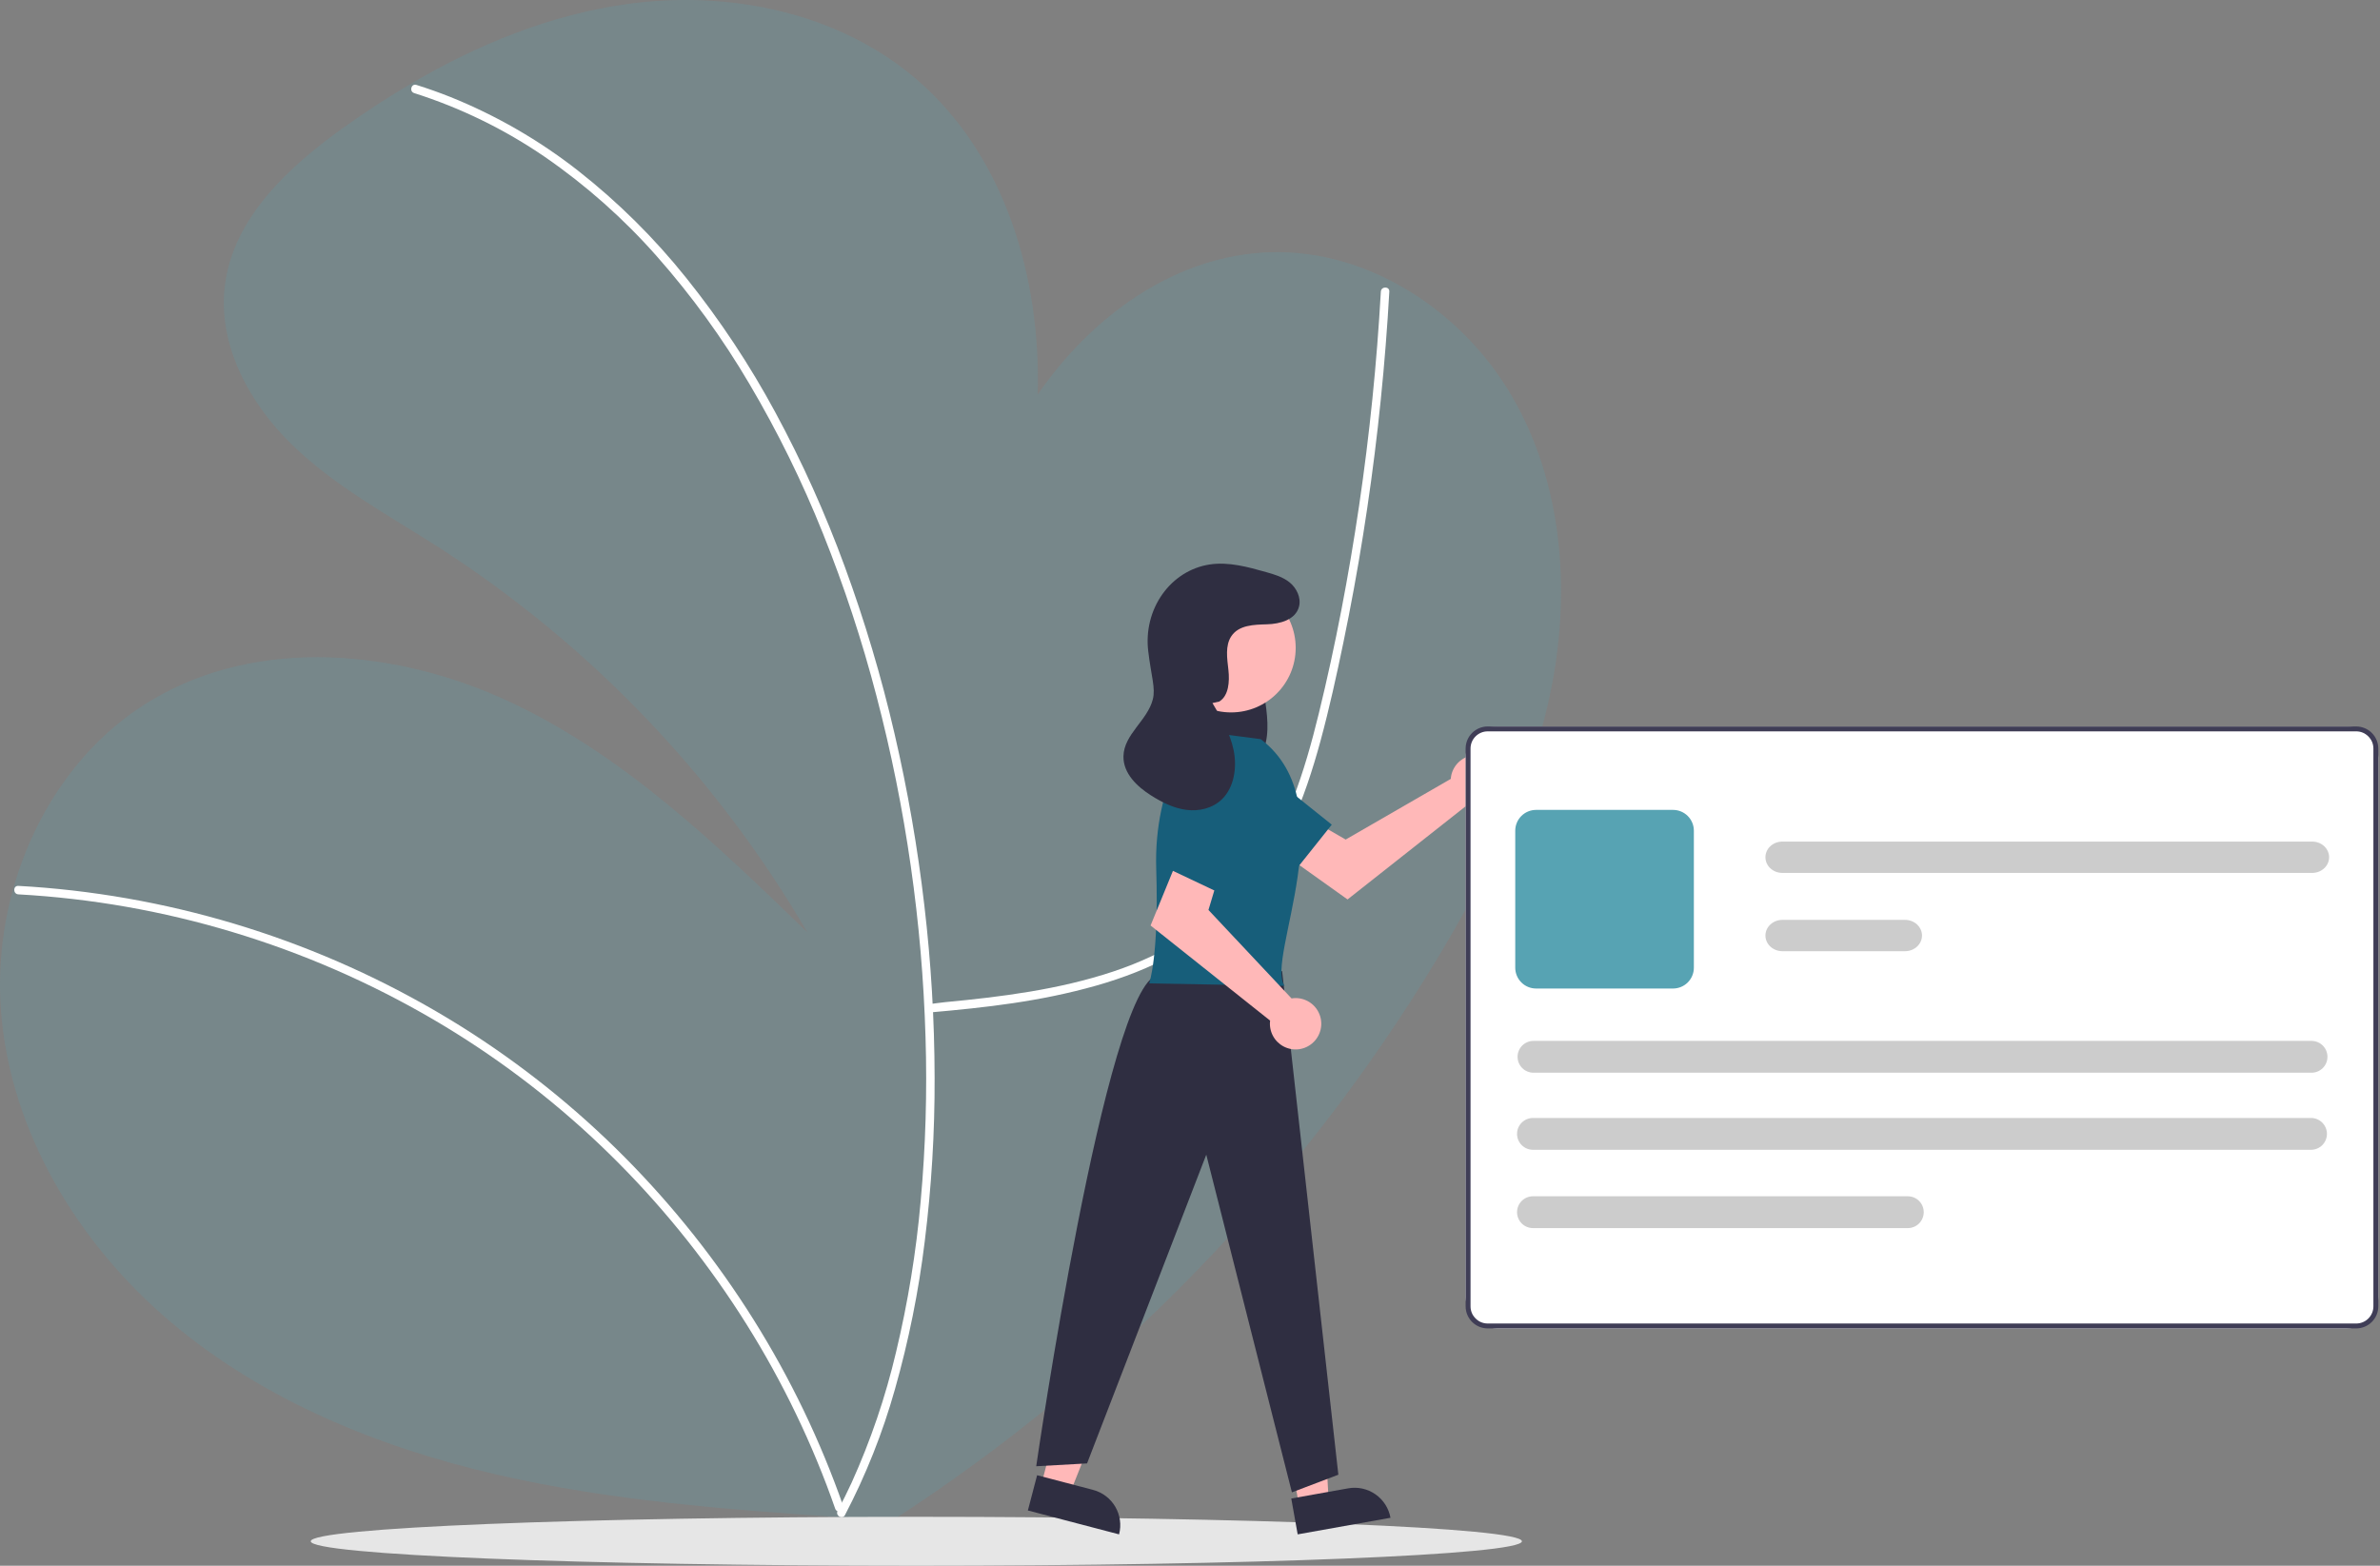 <svg width="608" height="400" viewBox="0 0 608 400" fill="none" xmlns="http://www.w3.org/2000/svg">
<rect x="0" y="0" width="608" height="400" fill="#808080" stroke="none"/>
<g clip-path="url(#clip0)">
<path d="M396.523 174.657C395.823 178.339 394.983 181.983 394.004 185.59C393.898 186.009 393.779 186.421 393.66 186.84H380.04C378.88 186.842 377.768 187.303 376.948 188.123C376.127 188.944 375.666 190.056 375.665 191.216V230.047C375.252 230.816 374.833 231.579 374.415 232.341C372.252 236.28 370.002 240.174 367.701 244.018C330.193 306.501 277.88 358.788 215.38 396.262L219.08 387.91C217.724 387.817 216.361 387.723 215.005 387.629C185.471 385.61 155.837 383.372 126.996 376.734C96.824 369.789 67.309 357.743 43.663 337.771C20.011 317.793 2.671 289.263 0.265 258.396C-0.538 247.787 0.535 237.12 3.434 226.884C8.978 207.181 21.092 189.453 38.569 178.964C66.022 162.493 101.831 165.849 130.772 179.552C159.706 193.248 183.258 215.92 206.254 238.199C183.036 198.381 150.71 164.636 111.926 139.733C99.075 131.506 85.436 124.18 74.51 113.522C63.59 102.87 55.533 87.937 57.465 72.803C59.658 55.638 73.716 42.611 87.799 32.565C93.424 28.552 99.231 24.745 105.219 21.244C122.114 11.343 140.391 3.873 159.693 1.104C185.84 -2.653 214.08 3.048 234.126 20.251C256.709 39.635 265.972 70.896 265.091 100.801C279.005 80.573 300.463 65.089 324.697 64.433C349.856 63.758 373.771 79.654 386.372 101.445C398.967 123.23 401.23 149.934 396.523 174.657Z" fill="#57A3B3" fill-opacity="0.21"/>
<path d="M237.346 258.668C252.082 257.37 265.694 255.854 279.973 251.813C293.814 247.896 307.133 241.339 316.986 230.633C327.584 219.118 333.304 204.163 337.341 189.276C339.591 180.976 341.44 172.559 343.185 164.14C345.078 155.006 346.76 145.83 348.231 136.615C351.159 118.271 353.249 99.82 354.502 81.26C354.654 79.007 354.792 76.753 354.918 74.499C354.997 73.108 352.834 73.113 352.756 74.499C351.727 92.793 349.875 111.017 347.202 129.169C344.564 147.003 341.188 164.76 336.906 182.274C333.278 197.112 328.58 212.181 319.275 224.533C310.55 236.115 297.947 243.685 284.339 248.21C270.492 252.815 255.893 254.654 241.423 256.021C239.648 256.189 239.122 256.348 237.346 256.505C235.97 256.626 235.958 258.79 237.346 258.668L237.346 258.668Z" fill="white"/>
<path d="M4.683 228.48C23.274 229.511 41.677 232.754 59.501 238.14C77.333 243.516 94.469 250.975 110.554 260.364C126.096 269.443 140.524 280.308 153.546 292.735C166.183 304.804 177.446 318.234 187.128 332.781C196.855 347.364 204.916 362.992 211.16 379.371C211.921 381.376 212.654 383.391 213.36 385.416C213.816 386.722 215.906 386.16 215.445 384.841C209.604 368.116 201.903 352.099 192.488 337.092C183.074 322.083 172.026 308.164 159.547 295.59C146.867 282.821 132.756 271.559 117.492 262.027C85.445 242.063 49.119 229.985 11.498 226.787C9.229 226.596 6.957 226.44 4.683 226.317C3.292 226.241 3.296 228.404 4.683 228.48L4.683 228.48Z" fill="white"/>
<path d="M105.804 23.78C117.691 27.561 128.958 33.067 139.245 40.123C149.757 47.381 159.344 55.896 167.793 65.477C176.697 75.556 184.614 86.466 191.433 98.058C198.666 110.297 204.95 123.073 210.229 136.274C215.664 149.826 220.236 163.709 223.917 177.84C227.658 192.138 230.58 206.638 232.669 221.269C234.748 235.745 236.005 250.326 236.437 264.944C236.871 278.922 236.458 292.914 235.199 306.842C234.048 319.835 231.946 332.728 228.909 345.414C226.212 356.872 222.412 368.042 217.561 378.767C216.438 381.201 215.245 383.602 213.984 385.969C213.33 387.197 215.197 388.291 215.852 387.061C221.213 376.816 225.493 366.042 228.624 354.912C232.138 342.522 234.684 329.878 236.241 317.094C237.967 303.224 238.808 289.258 238.758 275.281C238.727 260.597 237.853 245.927 236.14 231.344C234.427 216.578 231.883 201.921 228.521 187.442C225.166 172.939 220.912 158.659 215.781 144.685C210.836 131.158 204.916 118.008 198.066 105.338C191.542 93.248 183.939 81.772 175.35 71.051C167.194 60.842 157.881 51.613 147.6 43.548C137.686 35.795 126.73 29.476 115.056 24.775C112.203 23.64 109.31 22.613 106.379 21.694C105.048 21.275 104.478 23.363 105.804 23.78H105.804Z" fill="white"/>
<path d="M234.088 400C319.528 400 388.791 397.201 388.791 393.749C388.791 390.297 319.528 387.498 234.088 387.498C148.648 387.498 79.385 390.297 79.385 393.749C79.385 397.201 148.648 400 234.088 400Z" fill="#E6E6E6"/>
<path d="M370.77 197.96C370.693 198.298 370.643 198.641 370.62 198.986L343.769 214.477L337.243 210.72L330.285 219.829L344.247 229.781L374.88 205.613C376.13 206.075 377.49 206.146 378.781 205.816C380.072 205.486 381.231 204.771 382.106 203.766C382.981 202.761 383.528 201.514 383.677 200.19C383.825 198.866 383.567 197.528 382.937 196.355C382.306 195.181 381.333 194.227 380.148 193.62C378.962 193.012 377.619 192.781 376.299 192.955C374.978 193.129 373.742 193.701 372.754 194.596C371.766 195.49 371.074 196.663 370.77 197.96Z" fill="#FFB8B8"/>
<path d="M309.619 207.465L330.761 222.534L340.217 210.678L319.665 194.186C318.78 193.476 317.761 192.955 316.668 192.653C315.575 192.352 314.432 192.276 313.309 192.432C312.186 192.588 311.107 192.971 310.137 193.558C309.168 194.146 308.328 194.925 307.67 195.848C306.388 197.647 305.873 199.881 306.239 202.06C306.604 204.239 307.82 206.183 309.619 207.465Z" fill="#175E7A"/>
<path d="M265.976 379.41L273.389 381.352L284.409 353.683L273.468 350.815L265.976 379.41Z" fill="#FFB8B8"/>
<path d="M285.882 391.982L262.584 385.877L264.943 376.875L279.239 380.622C281.626 381.247 283.667 382.796 284.913 384.926C286.159 387.057 286.507 389.595 285.882 391.982Z" fill="#2F2E41"/>
<path d="M331.872 384.688L339.416 383.341L337.808 353.6L326.674 355.589L331.872 384.688Z" fill="#FFB8B8"/>
<path d="M355.216 387.747L331.507 391.982L329.87 382.822L344.419 380.223C345.622 380.008 346.855 380.032 348.049 380.294C349.243 380.556 350.373 381.05 351.376 381.749C352.378 382.447 353.233 383.337 353.892 384.366C354.551 385.395 355.001 386.544 355.216 387.747Z" fill="#2F2E41"/>
<path d="M317.017 165.97C318.876 166.422 320.389 168.317 321.297 170.511C322.135 172.816 322.702 175.211 322.987 177.646C323.701 182.183 324.386 187.093 322.91 191.295C321.18 196.219 316.571 198.798 312.572 197.586C308.574 196.374 305.394 191.825 304.307 186.588C303.318 181.296 303.956 175.829 306.135 170.908C307.271 168.321 308.837 165.936 310.917 164.769C311.938 164.152 313.154 163.944 314.322 164.187C315.489 164.43 316.521 165.107 317.211 166.08" fill="#2F2E41"/>
<path d="M327.535 248.1L341.897 376.743L330.035 381.247L308.158 294.983L277.7 373.857L264.716 374.579C264.716 374.579 282.531 251.851 295.733 249.062L327.535 248.1Z" fill="#2F2E41"/>
<path d="M314.5 182C323.613 182 331 174.613 331 165.5C331 156.387 323.613 149 314.5 149C305.387 149 298 156.387 298 165.5C298 174.613 305.387 182 314.5 182Z" fill="#FFB8B8"/>
<path d="M322.061 188.828L305.471 186.664C305.471 186.664 294.651 199.648 295.372 222.01C296.093 244.373 293.569 251.226 293.569 251.226L328.16 251.851C323.16 244.975 344.075 205.482 322.061 188.828Z" fill="#175E7A"/>
<path d="M330.973 254.976C330.627 254.979 330.282 255.009 329.941 255.065L308.717 232.47L310.881 225.257L300.421 220.568L293.929 236.438L324.465 260.729C324.301 262.051 324.543 263.392 325.159 264.573C325.776 265.754 326.737 266.719 327.916 267.341C329.094 267.962 330.434 268.21 331.756 268.052C333.079 267.893 334.322 267.335 335.32 266.453C336.319 265.571 337.024 264.406 337.344 263.112C337.664 261.819 337.583 260.459 337.111 259.213C336.639 257.967 335.799 256.894 334.702 256.138C333.606 255.381 332.305 254.976 330.973 254.976Z" fill="#FFB8B8"/>
<path d="M307.727 197.619L297.897 221.65L311.602 228.142L322.952 204.36C323.44 203.337 323.714 202.225 323.758 201.092C323.801 199.959 323.613 198.829 323.205 197.772C322.796 196.714 322.176 195.751 321.382 194.941C320.589 194.132 319.638 193.493 318.589 193.064C317.577 192.65 316.493 192.439 315.399 192.444C314.305 192.448 313.223 192.669 312.215 193.092C311.206 193.515 310.291 194.132 309.521 194.909C308.751 195.686 308.141 196.607 307.727 197.619Z" fill="#175E7A"/>
<path d="M311.487 179.217C313.886 177.731 314.142 174.144 313.816 171.19C313.49 168.235 312.945 164.942 314.562 162.526C316.492 159.643 320.369 159.585 323.674 159.491C326.979 159.397 331.003 158.358 331.859 154.928C332.425 152.662 331.215 150.23 329.477 148.808C327.74 147.385 325.567 146.756 323.455 146.158C318.729 144.821 313.85 143.473 309.011 144.208C304.219 144.936 299.886 147.661 296.95 151.794C294.014 155.927 292.711 161.136 293.324 166.293C294.107 172.889 295.243 175.77 294.497 178.678C293.108 184.096 287.121 187.576 287.002 193.194C286.908 197.588 290.522 200.978 294.048 203.209C296.844 204.979 299.863 206.481 303.085 206.895C306.308 207.309 309.778 206.516 312.179 204.17C315.276 201.144 316.042 196.088 315.154 191.694C314.266 187.3 311.988 183.397 309.735 179.608" fill="#2F2E41"/>
<rect x="374.41" y="185.59" width="233.15" height="153.78" rx="8" fill="white"/>
<path d="M601.937 185.59H380.04C378.549 185.592 377.119 186.186 376.065 187.24C375.01 188.295 374.417 189.725 374.415 191.216V333.739C374.417 335.231 375.01 336.66 376.065 337.715C377.119 338.769 378.549 339.363 380.04 339.365H601.937C603.429 339.363 604.858 338.769 605.913 337.715C606.967 336.66 607.561 335.231 607.563 333.739V191.216C607.561 189.725 606.967 188.295 605.913 187.24C604.858 186.186 603.429 185.592 601.937 185.59ZM606.313 333.739C606.311 334.899 605.85 336.012 605.03 336.832C604.21 337.652 603.097 338.114 601.937 338.115H380.04C378.88 338.114 377.768 337.652 376.948 336.832C376.128 336.012 375.666 334.899 375.665 333.739V191.216C375.666 190.056 376.128 188.944 376.948 188.123C377.768 187.303 378.88 186.842 380.04 186.84H601.937C603.097 186.842 604.21 187.303 605.03 188.123C605.85 188.944 606.311 190.056 606.313 191.216V333.739Z" fill="#3F3D56"/>
<path d="M427.405 252.536H392.401C390.993 252.535 389.642 251.974 388.646 250.978C387.65 249.982 387.09 248.632 387.088 247.223V212.217C387.09 210.808 387.65 209.458 388.646 208.462C389.642 207.466 390.993 206.905 392.401 206.904H427.405C428.813 206.905 430.164 207.466 431.16 208.462C432.156 209.458 432.716 210.808 432.718 212.217V247.223C432.716 248.632 432.156 249.982 431.16 250.978C430.164 251.974 428.813 252.535 427.405 252.536Z" fill="#57A3B3"/>
<path d="M590.381 293.736H391.611C390.533 293.736 389.5 293.308 388.738 292.546C387.976 291.784 387.548 290.75 387.548 289.673C387.548 288.595 387.976 287.561 388.738 286.799C389.5 286.037 390.533 285.609 391.611 285.609H590.381C591.458 285.609 592.492 286.037 593.254 286.799C594.016 287.561 594.444 288.595 594.444 289.673C594.444 290.75 594.016 291.784 593.254 292.546C592.492 293.308 591.458 293.736 590.381 293.736Z" fill="#CCCCCC"/>
<path d="M590.514 274.045H391.744C390.667 274.045 389.633 273.617 388.871 272.855C388.109 272.093 387.681 271.059 387.681 269.982C387.681 268.904 388.109 267.871 388.871 267.109C389.633 266.347 390.667 265.919 391.744 265.919H590.514C591.592 265.919 592.625 266.347 593.387 267.109C594.149 267.871 594.577 268.904 594.577 269.982C594.577 271.059 594.149 272.093 593.387 272.855C592.625 273.617 591.592 274.045 590.514 274.045Z" fill="#CCCCCC"/>
<path d="M486.667 243H455.333C454.184 243 453.082 242.579 452.269 241.828C451.457 241.078 451 240.061 451 239C451 237.939 451.457 236.922 452.269 236.172C453.082 235.421 454.184 235 455.333 235H486.667C487.816 235 488.918 235.421 489.731 236.172C490.543 236.922 491 237.939 491 239C491 240.061 490.543 241.078 489.731 241.828C488.918 242.579 487.816 243 486.667 243V243Z" fill="#CCCCCC"/>
<path d="M590.687 223H455.313C454.169 223 453.072 222.579 452.263 221.828C451.454 221.078 451 220.061 451 219C451 217.939 451.454 216.922 452.263 216.172C453.072 215.421 454.169 215 455.313 215H590.687C591.831 215 592.928 215.421 593.737 216.172C594.546 216.922 595 217.939 595 219C595 220.061 594.546 221.078 593.737 221.828C592.928 222.579 591.831 223 590.687 223V223Z" fill="#CCCCCC"/>
<path d="M487.379 313.739H391.611C390.533 313.739 389.5 313.311 388.738 312.549C387.976 311.787 387.548 310.753 387.548 309.676C387.548 308.598 387.976 307.565 388.738 306.803C389.5 306.041 390.533 305.613 391.611 305.613H487.379C488.457 305.613 489.49 306.041 490.252 306.803C491.014 307.565 491.442 308.598 491.442 309.676C491.442 310.753 491.014 311.787 490.252 312.549C489.49 313.311 488.457 313.739 487.379 313.739Z" fill="#CCCCCC"/>
</g>
<defs>
<clipPath id="clip0">
<rect width="607.563" height="400" fill="white"/>
</clipPath>
</defs>
</svg>
